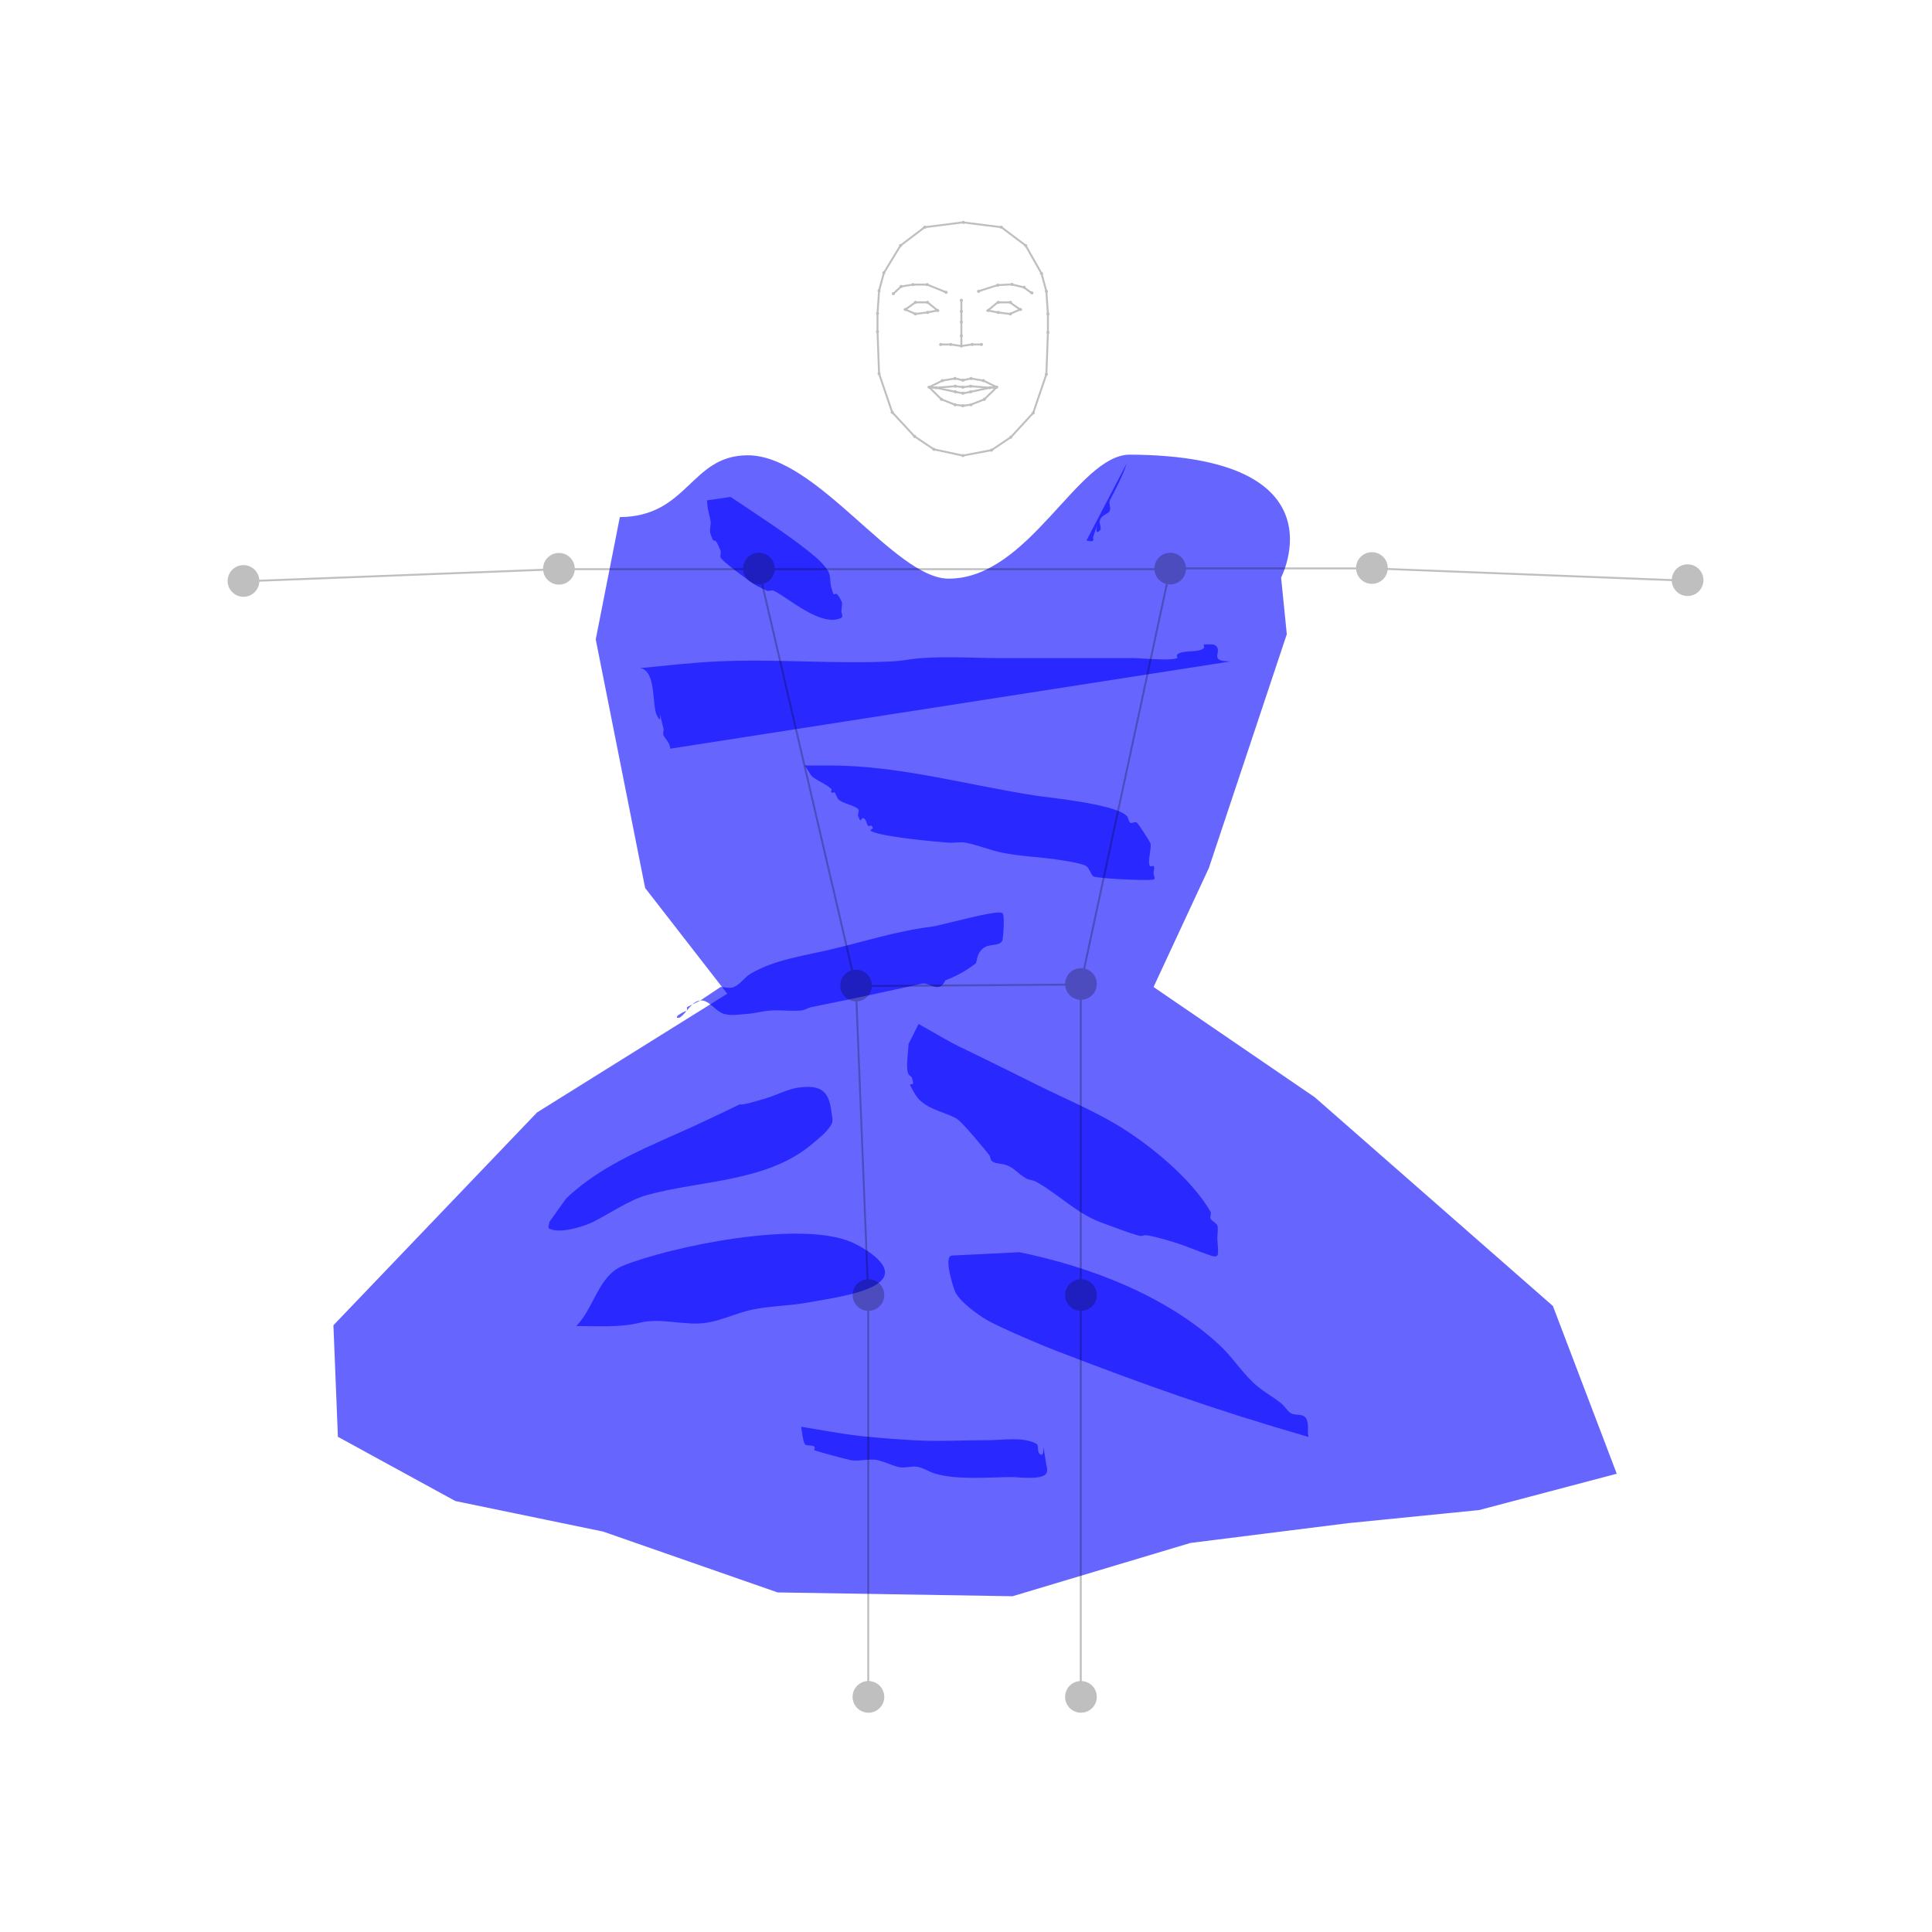 <?xml version="1.0" encoding="UTF-8" standalone="no"?>
<!-- Generator: Adobe Illustrator 24.0.1, SVG Export Plug-In . SVG Version: 6.00 Build 0)  -->

<svg
   version="1.1"
   id="Layer_1"
   x="0px"
   y="0px"
   width="1000px"
   height="1000px"
   viewBox="0 0 1000 1000"
   style="enable-background:new 0 0 1000 1000;"
   xml:space="preserve"
   sodipodi:docname="initEdit (2).svg"
   inkscape:version="1.2.1 (9c6d41e410, 2022-07-14)"
   xmlns:inkscape="http://www.inkscape.org/namespaces/inkscape"
   xmlns:sodipodi="http://sodipodi.sourceforge.net/DTD/sodipodi-0.dtd"
   xmlns="http://www.w3.org/2000/svg"
   xmlns:svg="http://www.w3.org/2000/svg"><defs
   id="defs993" /><sodipodi:namedview
   id="namedview991"
   pagecolor="#ffffff"
   bordercolor="#000000"
   borderopacity="0.25"
   inkscape:showpageshadow="2"
   inkscape:pageopacity="0.0"
   inkscape:pagecheckerboard="0"
   inkscape:deskcolor="#d1d1d1"
   showgrid="false"
   inkscape:zoom="0.57558492"
   inkscape:cx="463.00727"
   inkscape:cy="416.09846"
   inkscape:window-width="1379"
   inkscape:window-height="847"
   inkscape:window-x="61"
   inkscape:window-y="25"
   inkscape:window-maximized="0"
   inkscape:current-layer="illustration" />
<g
   id="illustration"
   style="fill:#000000">
	
	
	
	
	
	
	
	
	
	
	
	
	
	
	
	
	
	
	
	
	
	
	
	
	
	
	
	
	
	
	
<path
   style="opacity:0.6;fill:#0000ff"
   d="m 320.832,267.647 c 35.427,-0.303 36.494,-31.812 66.015,-31.992 35.843,-0.219 76.219,63.929 104.235,63.861 41.83,-0.101 66.786,-64.335 93.844,-64.191 111.176,0.591 78.167,63.595 78.167,63.595 l 2.954,29.361 -20.675,62.024 -19.632,58.897 -28.666,61.676 83.432,57.045 62.807,55.053 60.466,53.001 33.052,86.82 -71.239,18.816 -67.753,6.767 -81.66,10.249 -92.072,27.576 -121.615,-1.971 -90.346,-31.498 -76.448,-15.8 -60.803,-33.251 -2.315,-57.735 58.607,-61.251 46.794,-48.906 98.447,-61.44 -42.505,-54.733 -12.619,-63.501 -12.951,-65.172 z"
   id="path1604"
   sodipodi:nodetypes="csssccccccccccccccccccccccccc" /><path
   style="opacity:0.6;fill:#0000ff"
   d="m 637.032,342.354 c -12.951,0 -2.738,-5.712 -8.687,-8.687 -0.356,-0.178 -4.967,-0.245 -5.212,0 -0.409,0.409 0.409,1.328 0,1.737 -2.764,2.764 -11.135,0.711 -13.899,3.475 -0.409,0.409 0.518,1.478 0,1.737 -3.228,1.614 -18.905,0 -22.586,0 -23.165,0 -46.33,0 -69.495,0 -13.32,0 -26.673,-0.949 -39.959,0 -5.231,0.374 -10.398,1.488 -15.636,1.737 -30.046,1.431 -60.297,-1.431 -90.343,0 -12.507,0.596 -27.314,2.21 -39.959,3.475 8.575,1.092 6.114,19.178 8.687,24.323 4.102,8.204 -0.914,-10.604 3.475,6.949 0.281,1.124 -0.518,2.439 0,3.475 1.201,2.401 3.475,4.042 3.475,6.949"
   id="path1924" /><path
   style="opacity:0.6;fill:#0000ff"
   d="m 583.174,239.85 c -2.046,6.655 -5.709,13.156 -8.687,19.111 -0.777,1.554 0.549,3.564 0,5.212 -0.681,2.042 -4.114,1.918 -5.212,5.212 -0.549,1.648 1.229,3.984 0,5.212 -4.102,4.102 0.914,-9.691 -3.475,3.475 -0.183,0.549 0.409,1.328 0,1.737 -0.819,0.819 -2.316,0 -3.475,0"
   id="path1926" /><path
   style="opacity:0.6;fill:#0000ff"
   d="m 430.286,396.212 c 35.822,0.148 70.75,10.216 105.979,15.636 6.969,1.072 40.752,4.268 46.909,10.424 0.916,0.916 0.822,2.559 1.737,3.475 0.819,0.819 2.656,-0.819 3.475,0 1.409,1.409 6.354,9.233 6.949,10.424 1.13,2.259 -1.808,10.353 0,12.162 0.409,0.409 1.328,-0.409 1.737,0 0.819,0.819 0,2.316 0,3.475 0,1.158 1.142,3.284 0,3.475 -4.217,0.703 -30.162,-0.627 -31.273,-1.737 -1.476,-1.476 -1.844,-3.908 -3.475,-5.212 -1.982,-1.585 -14.705,-3.342 -15.636,-3.475 -8.997,-1.285 -18.93,-1.701 -27.798,-3.475 -6.475,-1.295 -12.621,-3.995 -19.111,-5.212 -2.846,-0.534 -5.798,0.193 -8.687,0 -6.298,-0.42 -30.558,-2.658 -38.222,-5.212 -5.423,-1.808 0.579,-1.158 -1.737,-3.475 -0.409,-0.409 -1.328,0.409 -1.737,0 -0.916,-0.916 -0.822,-2.559 -1.737,-3.475 -2.316,-2.316 -1.667,3.686 -3.475,-1.737 -0.366,-1.099 0.819,-2.656 0,-3.475 -2.072,-2.072 -7.989,-2.777 -10.424,-5.212 -0.579,-1.158 -1.158,-2.316 -1.737,-3.475 -0.579,0 -1.328,0.409 -1.737,0 -0.409,-0.409 0.409,-1.328 0,-1.737 -2.674,-2.674 -7.75,-4.275 -10.424,-6.949 -0.309,-0.309 -2.241,-3.978 -3.475,-5.212"
   id="path1928" /><path
   style="opacity:0.6;fill:#0000ff"
   d="m 362.529,517.828 c 3.475,-2.316 6.949,-4.633 10.424,-6.949 2.316,0 4.833,0.941 6.949,0 3.389,-1.506 5.484,-5.081 8.687,-6.949 12.113,-7.066 26.533,-9.063 39.959,-12.162 18.138,-4.186 35.241,-9.834 53.858,-12.162 4.86,-0.607 34.324,-9.11 36.485,-6.949 1.292,1.292 0.339,12.543 0,13.899 -0.756,3.026 -5.897,2.08 -8.687,3.475 -4.983,2.492 -4.412,8.087 -5.212,8.687 -4.77,3.577 -10.033,6.649 -15.636,8.687 -3.316,7.236 -8.164,0.849 -12.162,1.737 -19.096,4.244 -38.171,8.329 -57.333,12.162 -1.796,0.359 -3.387,1.585 -5.212,1.737 -5.194,0.433 -10.434,-0.325 -15.636,0 -4.087,0.255 -8.077,1.446 -12.162,1.737 -4.044,0.289 -8.264,1.114 -12.162,0 -4.489,-1.283 -7.506,-7.308 -12.162,-6.949 -4.51,0.347 -6.744,6.058 -10.424,8.687 -0.471,0.337 -1.737,0.579 -1.737,0 0,-0.819 1.056,-1.283 1.737,-1.737 3.993,-2.662 3.475,-0.145 3.475,-3.475"
   id="path1930" /><path
   style="opacity:0.6;fill:#0000ff"
   d="m 475.457,529.989 c 27.902,15.944 7.985,4.861 60.808,31.273 13.899,6.949 28.34,12.907 41.697,20.848 16.365,9.731 38.696,27.758 48.646,45.171 0.575,1.006 -0.518,2.439 0,3.475 0.733,1.465 2.742,2.01 3.475,3.475 0.539,1.078 0,5.41 0,6.949 0,1.36 0.867,7.82 0,8.687 -0.819,0.819 -2.376,0.366 -3.475,0 -6.431,-2.144 -12.618,-5.002 -19.111,-6.949 -30.672,-9.201 0.304,4.023 -38.222,-10.424 -11.765,-4.412 -22.046,-14.757 -33.01,-20.848 -1.601,-0.889 -3.622,-0.829 -5.212,-1.737 -4.482,-2.561 -5.926,-5.45 -10.424,-6.949 -2.265,-0.755 -4.902,-0.509 -6.949,-1.737 -1.11,-0.666 -0.908,-2.48 -1.737,-3.475 -2.133,-2.56 -13.922,-17.385 -17.374,-19.111 -6.902,-3.451 -16.524,-4.955 -20.848,-12.162 -6.292,-10.487 0.912,-0.74 -1.737,-8.687 -0.259,-0.777 -1.371,-1.005 -1.737,-1.737 -1.672,-3.344 0,-12.112 0,-15.636"
   id="path1932" /><path
   style="opacity:0.6;fill:#0000ff"
   d="m 293.034,620.332 c 19.084,-18.262 44.217,-27.293 67.757,-38.222 40.486,-18.797 6.729,-4.743 36.485,-13.899 4.638,-1.427 10.561,-4.487 15.636,-5.212 10.728,-1.533 16.1,0.695 17.374,12.162 0.256,2.302 1.192,4.963 0,6.949 -2.528,4.214 -6.649,7.278 -10.424,10.424 -23.231,19.359 -57.478,18.379 -85.131,26.06 -8.852,2.459 -19.822,9.911 -27.798,13.899 -4.546,2.273 -17,6.268 -22.586,3.475 -1.036,-0.518 0,-2.316 0,-3.475"
   id="path1934" /><path
   style="opacity:0.6;fill:#0000ff"
   d="m 527.578,648.13 c 36.344,7.383 76.634,22.663 104.242,48.646 6.401,6.024 12.022,15.048 19.111,20.848 3.856,3.155 8.271,5.575 12.162,8.687 1.919,1.535 3.079,3.993 5.212,5.212 2.073,1.185 5.085,0.246 6.949,1.737 2.186,1.749 1.737,6.119 1.737,8.687 0,0.579 0.556,1.898 0,1.737 -49.252,-14.257 -84.132,-26.745 -132.04,-45.171 -2.895,-1.113 -27.443,-11.254 -34.747,-15.636 -4.383,-2.63 -13.189,-9.005 -15.636,-13.899 -1.079,-2.158 -6.52,-19.111 -1.737,-19.111"
   id="path1936" /><path
   style="opacity:0.6;fill:#0000ff"
   d="m 298.246,686.352 c 9.295,-9.217 11.338,-26.079 24.323,-31.273 24.725,-9.89 91.203,-23.706 118.141,-12.162 5.796,2.484 17.374,9.438 17.374,15.636 0,9.842 -26.692,13.224 -39.959,15.636 -9.187,1.67 -18.625,1.727 -27.798,3.475 -8.283,1.578 -16.006,5.563 -24.323,6.949 -11.1,1.85 -23.859,-2.722 -34.747,0 -10.466,2.617 -21.947,1.737 -33.01,1.737 z"
   id="path1938" /><path
   style="opacity:0.6;fill:#0000ff"
   d="m 414.65,738.473 c 25.354,4.226 26.917,4.987 57.333,6.949 12.851,0.829 27.049,0 39.959,0 7.706,0 17.143,-1.853 24.323,1.737 1.638,0.819 0.442,3.917 1.737,5.212 3.918,3.918 0.449,-12.939 3.475,5.212 0.286,1.714 1.042,3.822 0,5.212 -2.531,3.375 -14.211,1.737 -17.374,1.737 -12.374,0 -28.11,1.648 -39.959,-1.737 -2.999,-0.857 -5.661,-2.718 -8.687,-3.475 -3.27,-0.818 -7.154,0.818 -10.424,0 -3.553,-0.888 -6.871,-2.586 -10.424,-3.475 -4.286,-1.072 -9.533,0.624 -13.899,0 -1.351,-0.193 -17.682,-4.497 -19.111,-5.212 -0.518,-0.259 0.409,-1.328 0,-1.737 -1.295,-1.295 -4.532,-0.037 -5.212,-1.737 -1.097,-2.742 -1.158,-5.791 -1.737,-8.687 z"
   id="path1940" /><path
   style="opacity:0.6;fill:#0000ff"
   d="m 378.165,257.223 c 12.036,8.024 29.452,19.392 39.959,27.798 3.837,3.07 7.786,6.278 10.424,10.424 1.585,2.491 0.926,5.847 1.737,8.687 2.314,8.099 1.019,-1.437 5.212,6.949 0.777,1.554 0,3.475 0,5.212 0,1.158 1.036,2.957 0,3.475 -10.276,5.138 -27.181,-10.116 -34.747,-13.899 -1.036,-0.518 -2.316,0 -3.475,0 -2.316,-1.158 -4.795,-2.038 -6.949,-3.475 -1.453,-0.968 -16.664,-11.77 -17.374,-13.899 -0.366,-1.099 0.43,-2.399 0,-3.475 -3.965,-9.912 -2.682,-1.098 -5.212,-8.687 -0.733,-2.198 0.454,-4.678 0,-6.949 -0.751,-3.756 -1.737,-6.39 -1.737,-10.424"
   id="path1942" /></g>
<g
   id="skeleton_1_"
   sodipodi:insensitive="true"
   style="opacity:0.25">
	<circle
   id="rightShoulder"
   cx="392.8"
   cy="294.3"
   r="8.2" />
	<circle
   id="rightElbow"
   cx="289.3"
   cy="294.4"
   r="8.2" />
	
		<circle
   id="rightWrist"
   transform="matrix(0.995,-0.099,0.099,0.995,-29.027,13.87)"
   cx="125.9"
   cy="300.8"
   r="8.2" />
	<circle
   id="rightHip"
   cx="443.1"
   cy="510.1"
   r="8.2" />
	<circle
   id="rightKnee"
   cx="449.5"
   cy="670.3"
   r="8.2" />
	<circle
   id="rightAnkle"
   cx="449.5"
   cy="878.3"
   r="8.2" />
	<circle
   id="leftShoulder"
   cx="605.7"
   cy="294.3"
   r="8.2" />
	<circle
   id="leftElbow"
   cx="710.1"
   cy="294"
   r="8.2" />
	<circle
   id="leftWrist"
   cx="873.5"
   cy="300.3"
   r="8.2" />
	<circle
   id="leftHip"
   cx="559.5"
   cy="509.3"
   r="8.2" />
	<circle
   id="leftKnee"
   cx="559.5"
   cy="670.3"
   r="8.2" />
	<circle
   id="leftAnkle"
   cx="559.5"
   cy="878.3"
   r="8.2" />
	<polygon
   style="fill:none;stroke:#000000;stroke-miterlimit:10"
   points="443,510.4 559.4,509.6 605.6,294.6 392.7,294.6 "
   id="polygon886" />
	<polyline
   style="fill:none;stroke:#000000;stroke-miterlimit:10"
   points="391.7,294.6 289,294.6 125.7,300.9  "
   id="polyline888" />
	<polyline
   style="fill:none;stroke:#000000;stroke-miterlimit:10"
   points="607.1,294.2 710.3,294.2 873.6,300.6  "
   id="polyline890" />
	<polyline
   style="fill:none;stroke:#000000;stroke-miterlimit:10"
   points="443,510.4 449.4,670.6 449.4,878.6  "
   id="polyline892" />
	<polyline
   style="fill:none;stroke:#000000;stroke-miterlimit:10"
   points="559.4,509.6 559.4,670.6 559.4,878.6  "
   id="polyline894" />
	<circle
   id="rightEye0"
   cx="468.6"
   cy="160.2"
   r="0.8" />
	<circle
   id="rightBrow1"
   cx="466.4"
   cy="148.3"
   r="0.8" />
	<circle
   id="rightBrow4"
   cx="489.7"
   cy="151.3"
   r="0.8" />
	<circle
   id="nose1"
   cx="497.6"
   cy="161.2"
   r="0.8" />
	<circle
   id="rightBrow3"
   cx="479.9"
   cy="147.3"
   r="0.8" />
	<circle
   id="rightEye1"
   cx="473.8"
   cy="156.5"
   r="0.8" />
	<circle
   id="rightBrow0"
   cx="462.4"
   cy="152"
   r="0.8" />
	<circle
   id="rightBrow2"
   cx="472.6"
   cy="147.3"
   r="0.8" />
	<circle
   id="rightEye5"
   cx="473.8"
   cy="162.5"
   r="0.8" />
	<circle
   id="rightEye2"
   cx="480.1"
   cy="156.5"
   r="0.8" />
	<circle
   id="rightEye3"
   cx="485.3"
   cy="160.7"
   r="0.8" />
	<circle
   id="nose0"
   cx="497.6"
   cy="155.4"
   r="0.8" />
	<circle
   id="nose3"
   cx="497.6"
   cy="173.8"
   r="0.8" />
	<circle
   id="rightNose0"
   cx="486.9"
   cy="178.3"
   r="0.8" />
	<circle
   id="rightMouthCorner"
   cx="480.9"
   cy="200.4"
   r="0.8" />
	<circle
   id="rightNose1"
   cx="492.1"
   cy="178.3"
   r="0.8" />
	<circle
   id="rightUpperLipTop0"
   cx="487.8"
   cy="197"
   r="0.8" />
	<circle
   id="nose2"
   cx="497.6"
   cy="166.7"
   r="0.8" />
	<circle
   id="nose4"
   cx="497.6"
   cy="179.1"
   r="0.8" />
	<circle
   id="upperLipTopMid"
   cx="498.4"
   cy="196.8"
   r="0.8" />
	<circle
   id="rightUpperLipTop1"
   cx="494.3"
   cy="195.9"
   r="0.8" />
	<path
   id="rightMiddleLip"
   d="m 484.5,199.9 c 0.4,0 0.8,0.4 0.8,0.8 0,0.4 -0.4,0.8 -0.8,0.8 -0.4,0 -0.8,-0.4 -0.8,-0.8 0,-0.4 0.4,-0.8 0.8,-0.8 z" />
	<circle
   id="lowerLipBottomMid"
   cx="498.4"
   cy="210"
   r="0.8" />
	<circle
   id="upperLipBottomMid"
   cx="498.4"
   cy="200.4"
   r="0.8" />
	<circle
   id="lowerLipTopMid"
   cx="498.4"
   cy="203.5"
   r="0.8" />
	<circle
   id="rightUpperLipBottom1"
   cx="494.5"
   cy="199.9"
   r="0.8" />
	<circle
   id="rightLowerLipTop0"
   cx="494.5"
   cy="202.8"
   r="0.8" />
	<circle
   id="rightLowerLipBottom1"
   cx="494.3"
   cy="209.5"
   r="0.8" />
	<circle
   id="rightLowerLipBottom0"
   cx="487.3"
   cy="206.7"
   r="0.8" />
	<circle
   id="rightEye4"
   cx="480.1"
   cy="161.7"
   r="0.8" />
	<circle
   id="jawMid"
   cx="498.4"
   cy="235.8"
   r="0.8" />
	<circle
   id="rightJaw7"
   cx="483.4"
   cy="232.6"
   r="0.8" />
	<circle
   id="rightJaw6"
   cx="473.4"
   cy="225.9"
   r="0.8" />
	<circle
   id="rightJaw5"
   cx="461.8"
   cy="213.4"
   r="0.8" />
	<circle
   id="rightJaw4"
   cx="455"
   cy="193.4"
   r="0.8" />
	<circle
   id="rightJaw3"
   cx="454.2"
   cy="171.7"
   r="0.8" />
	<circle
   id="rightJaw2"
   cx="454.2"
   cy="162.2"
   r="0.8" />
	<circle
   id="rightJaw1"
   cx="455"
   cy="150.5"
   r="0.8" />
	<circle
   id="rightJaw0"
   cx="457.5"
   cy="141.2"
   r="0.8" />
	<circle
   id="topMid"
   cx="498.6"
   cy="115.1"
   r="0.8" />
	<circle
   id="leftTop0"
   cx="518.3"
   cy="117.6"
   r="0.8" />
	<circle
   id="leftTop1"
   cx="530.9"
   cy="127.1"
   r="0.8" />
	<circle
   id="leftEye0"
   cx="528.2"
   cy="160.2"
   r="0.8" />
	<circle
   id="leftBrow1"
   cx="530.1"
   cy="148.7"
   r="0.8" />
	<circle
   id="leftBrow4"
   cx="506.5"
   cy="150.8"
   r="0.8" />
	<circle
   id="leftBrow3"
   cx="516.5"
   cy="147.6"
   r="0.8" />
	<circle
   id="leftEye1"
   cx="523"
   cy="156.5"
   r="0.8" />
	<circle
   id="leftBrow0"
   cx="534.1"
   cy="151.6"
   r="0.8" />
	<circle
   id="leftBrow2"
   cx="523.8"
   cy="147.2"
   r="0.8" />
	<circle
   id="leftEye5"
   cx="523"
   cy="162.5"
   r="0.8" />
	<circle
   id="leftEye2"
   cx="516.7"
   cy="156.5"
   r="0.8" />
	<circle
   id="leftEye3"
   cx="511.5"
   cy="160.7"
   r="0.8" />
	<circle
   id="leftNose0"
   cx="508"
   cy="178.3"
   r="0.8" />
	<circle
   id="leftMouthCorner"
   cx="515.9"
   cy="200.4"
   r="0.8" />
	<circle
   id="leftNose1"
   cx="503.2"
   cy="178.3"
   r="0.8" />
	<circle
   id="leftUpperLipTop0"
   cx="509"
   cy="197"
   r="0.8" />
	<circle
   id="leftUpperLipTop1"
   cx="502.6"
   cy="195.9"
   r="0.8" />
	<path
   id="leftMiddleLip"
   d="m 512.3,199.9 c 0.4,0 0.8,0.4 0.8,0.8 0,0.4 -0.4,0.8 -0.8,0.8 -0.4,0 -0.8,-0.4 -0.8,-0.8 0,-0.4 0.4,-0.8 0.8,-0.8 z" />
	<circle
   id="leftUpperLipBottom1"
   cx="502.4"
   cy="199.9"
   r="0.8" />
	<circle
   id="leftLowerLipTop0"
   cx="502.4"
   cy="202.8"
   r="0.8" />
	<circle
   id="leftLowerLipBottom1"
   cx="502.6"
   cy="209.5"
   r="0.8" />
	<circle
   id="leftLowerLipBottom0"
   cx="509.5"
   cy="206.7"
   r="0.8" />
	<circle
   id="leftEye4"
   cx="516.7"
   cy="161.7"
   r="0.8" />
	<circle
   id="leftJaw7"
   cx="513.2"
   cy="233"
   r="0.8" />
	<circle
   id="leftJaw6"
   cx="523.2"
   cy="226.3"
   r="0.8" />
	<circle
   id="leftJaw5"
   cx="534.8"
   cy="213.7"
   r="0.8" />
	<circle
   id="leftJaw4"
   cx="541.6"
   cy="193.7"
   r="0.8" />
	<circle
   id="leftJaw3"
   cx="542.4"
   cy="172.1"
   r="0.8" />
	<circle
   id="leftJaw2"
   cx="542.4"
   cy="162.5"
   r="0.8" />
	<circle
   id="leftJaw1"
   cx="541.6"
   cy="150.8"
   r="0.8" />
	<circle
   id="leftJaw0"
   cx="539.1"
   cy="141.6"
   r="0.8" />
	<polyline
   style="fill:none;stroke:#000000;stroke-miterlimit:10"
   points="498.4,115.1 478.6,117.6 466.1,127.1 457.5,141.2    455,150.5 454.2,162.2 454.2,171.7 455,193.4 461.8,213.4 473.4,225.9 483.4,232.6 498.4,235.8 513.2,233 523.2,226.3 534.8,213.7    541.6,193.7 542.4,172.1 542.4,162.5 541.6,150.8 539.1,141.6 530.9,127.1 518.3,117.6 498.4,115.1  "
   id="polyline967" />
	<polyline
   style="fill:none;stroke:#000000;stroke-miterlimit:10"
   points="462.4,152 466.4,148.3 472.6,147.3 479.9,147.3    489.7,151.3  "
   id="polyline969" />
	<polygon
   style="fill:none;stroke:#000000;stroke-miterlimit:10"
   points="473.8,156.5 480.1,156.5 485.3,160.7 480.1,161.7 473.8,162.5 468.6,160.2 "
   id="polygon971" />
	<polyline
   style="fill:none;stroke:#000000;stroke-miterlimit:10"
   points="486.9,178.3 492.1,178.3 497.6,179.1 497.6,173.8    497.6,166.7 497.6,161.2 497.6,155.4  "
   id="polyline973" />
	<polyline
   style="fill:none;stroke:#000000;stroke-miterlimit:10"
   points="533.9,151.6 529.9,148.7 523.6,147.2 516.3,147.6    506.3,150.8  "
   id="polyline975" />
	<polygon
   style="fill:none;stroke:#000000;stroke-miterlimit:10"
   points="522.7,156.5 516.4,156.5 511.3,160.7 516.4,161.7 522.7,162.5 528,160.2 "
   id="polygon977" />
	<polyline
   style="fill:none;stroke:#000000;stroke-miterlimit:10"
   points="508,178.3 503,178.3 497.6,179.1  "
   id="polyline979" />
	<polygon
   style="fill:none;stroke:#000000;stroke-miterlimit:10"
   points="487.8,197 494.3,195.9 498.4,196.8 502.6,195.9 509,197 515.9,200.4 509.5,206.7 502.4,209.5 498.4,210 494.3,209.5 487.3,206.7 480.9,200.4 "
   id="polygon981" />
	<polyline
   style="fill:none;stroke:#000000;stroke-miterlimit:10"
   points="480.9,200.4 484.5,200.7 494.5,199.9 498.4,200.4    502.4,199.9 512.3,200.7 515.9,200.4  "
   id="polyline983" />
	<polyline
   style="fill:none;stroke:#000000;stroke-miterlimit:10"
   points="480.9,200.4 484.5,200.7 494.5,202.8 498.4,203.6    502.4,202.8 512.3,200.7 515.9,200.4  "
   id="polyline985" />
	<circle
   id="rightTop0"
   cx="478.7"
   cy="117.6"
   r="0.8" />
	<circle
   id="rightTop1"
   cx="466.1"
   cy="127.1"
   r="0.8" />
</g>
</svg>

